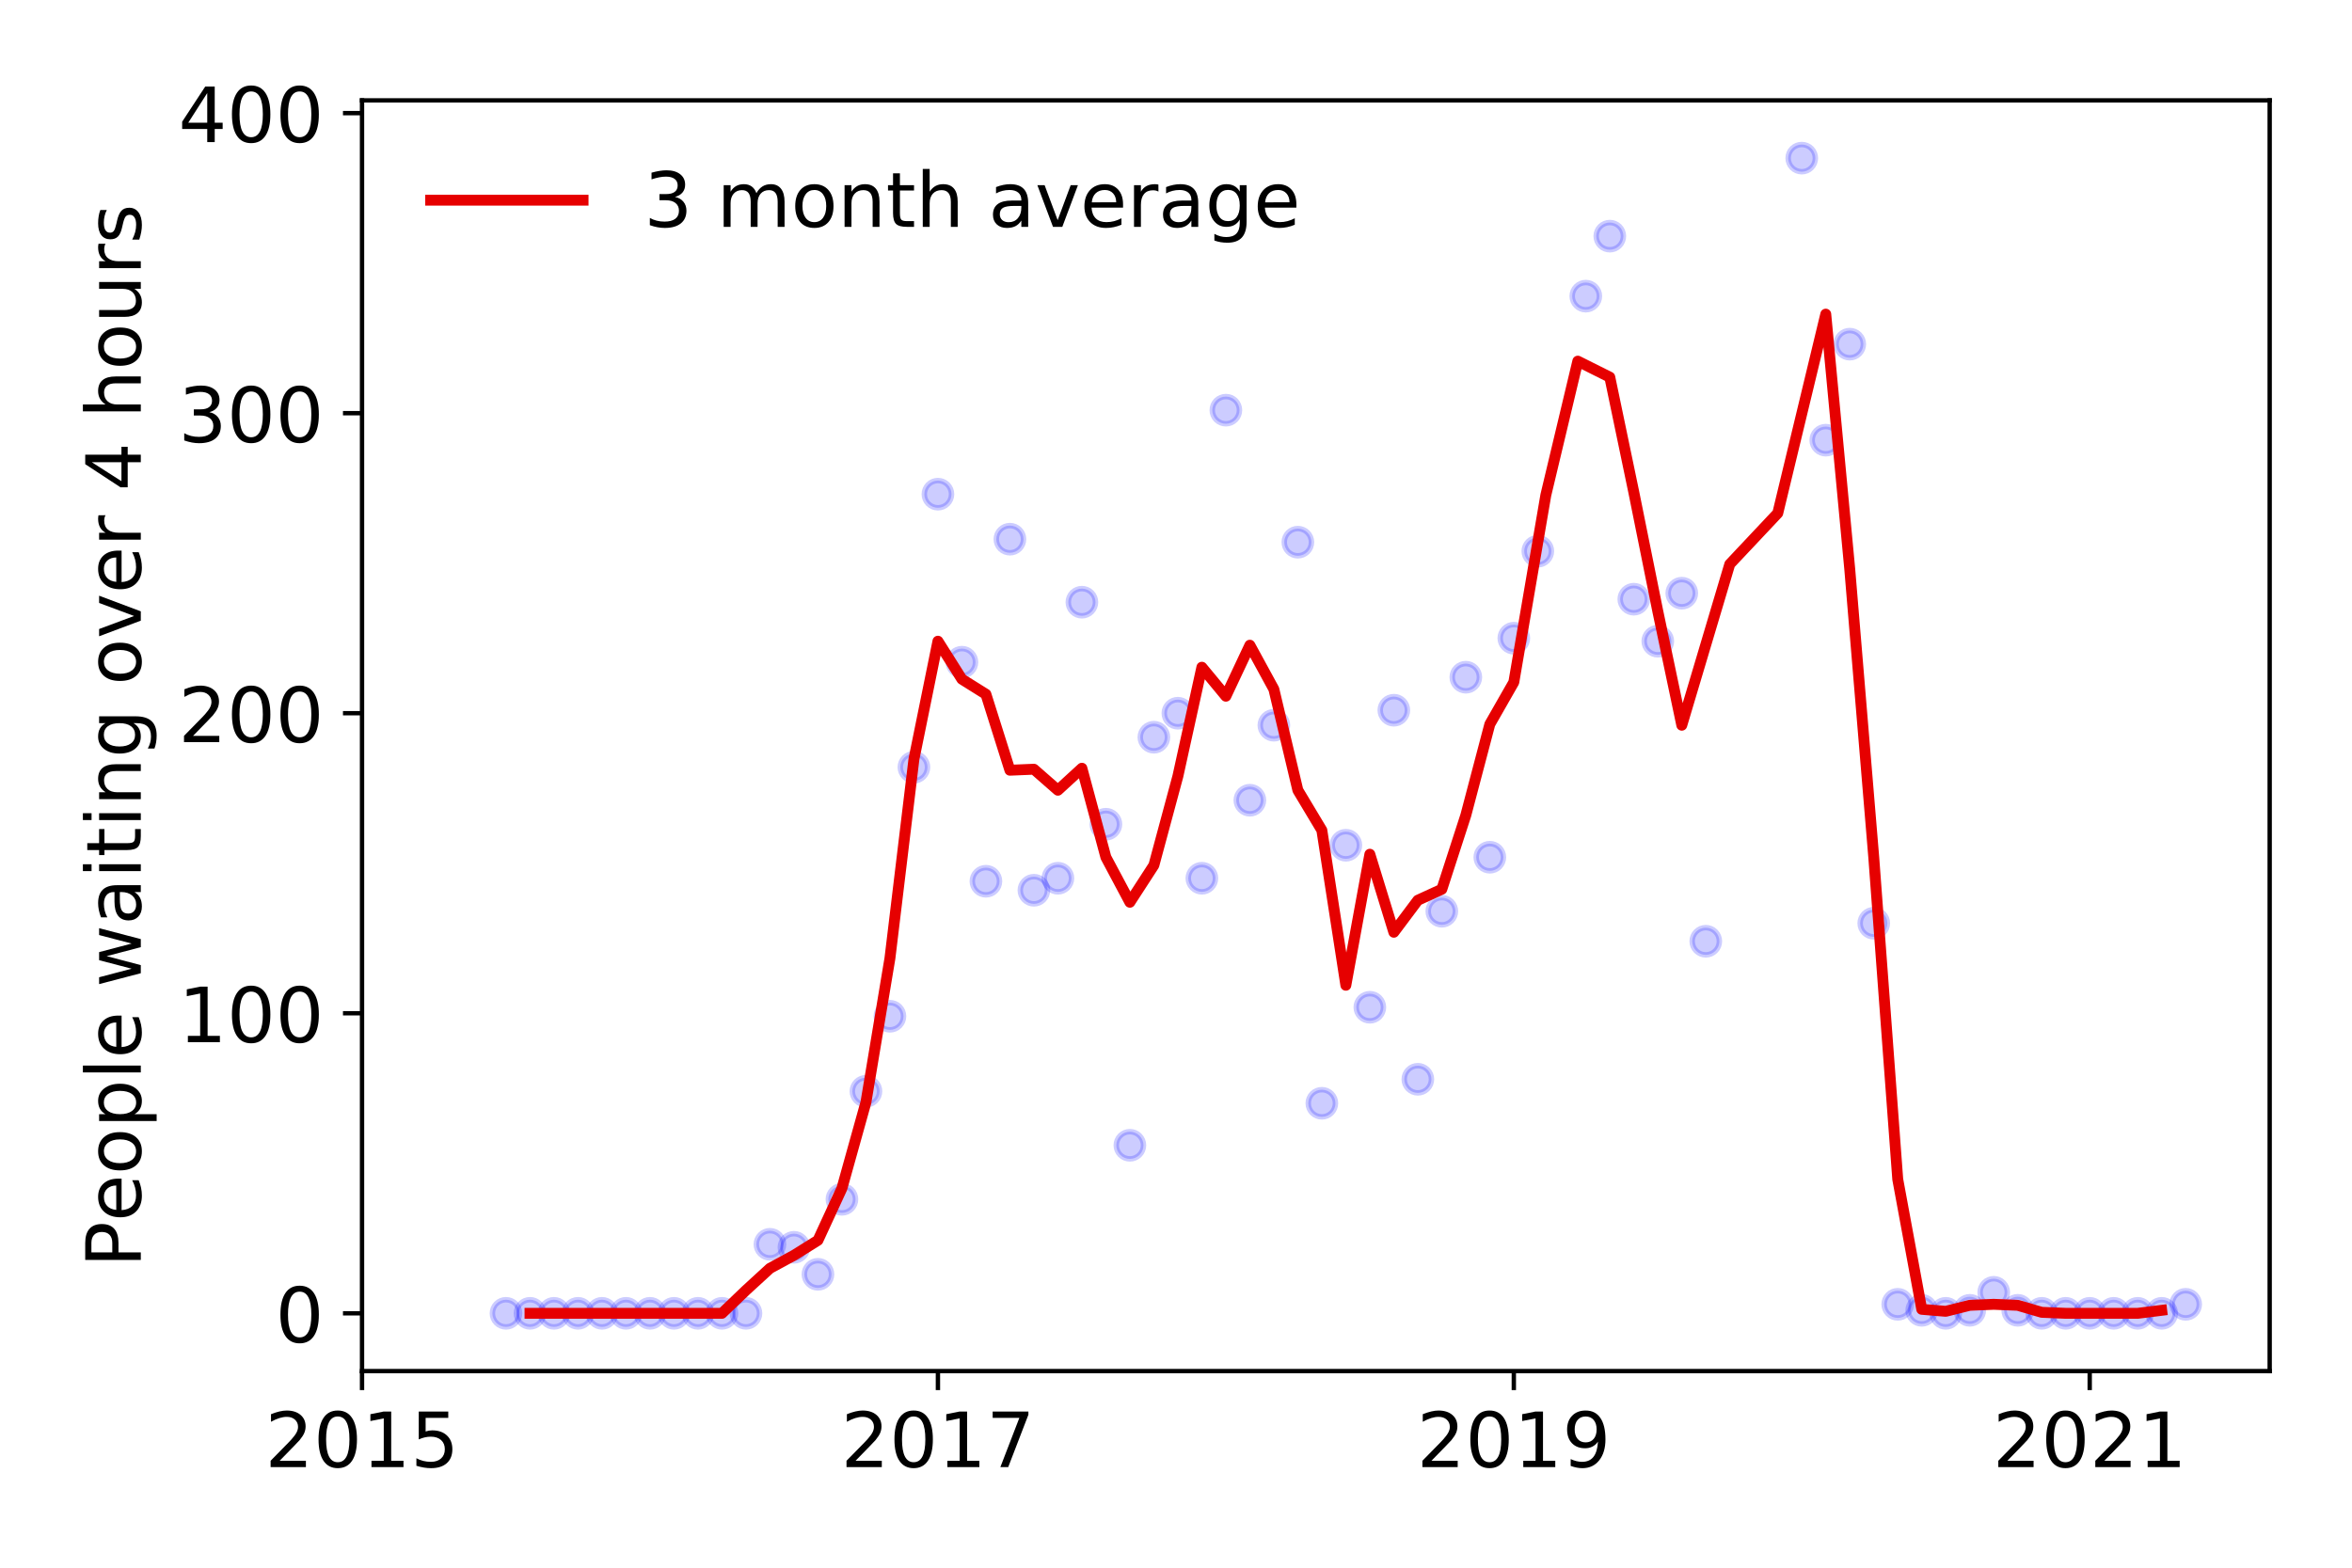 <?xml version="1.0" encoding="utf-8" standalone="no"?>
<!DOCTYPE svg PUBLIC "-//W3C//DTD SVG 1.1//EN"
  "http://www.w3.org/Graphics/SVG/1.1/DTD/svg11.dtd">
<!-- Created with matplotlib (https://matplotlib.org/) -->
<svg height="288pt" version="1.1" viewBox="0 0 432 288" width="432pt" xmlns="http://www.w3.org/2000/svg" xmlns:xlink="http://www.w3.org/1999/xlink">
 <defs>
  <style type="text/css">
*{stroke-linecap:butt;stroke-linejoin:round;}
  </style>
 </defs>
 <g id="figure_1">
  <g id="patch_1">
   <path d="M 0 288 
L 432 288 
L 432 0 
L 0 0 
z
" style="fill:#ffffff;"/>
  </g>
  <g id="axes_1">
   <g id="patch_2">
    <path d="M 66.495 251.88 
L 416.88 251.88 
L 416.88 18.438 
L 66.495 18.438 
z
" style="fill:#ffffff;"/>
   </g>
   <g id="matplotlib.axis_1">
    <g id="xtick_1">
     <g id="line2d_1">
      <defs>
       <path d="M 0 0 
L 0 3.5 
" id="me72b1227c7" style="stroke:#000000;stroke-width:0.8;"/>
      </defs>
      <g>
       <use style="stroke:#000000;stroke-width:0.8;" x="66.495" xlink:href="#me72b1227c7" y="251.88"/>
      </g>
     </g>
     <g id="text_1">
      <!-- 2015 -->
      <defs>
       <path d="M 19.188 8.297 
L 53.609 8.297 
L 53.609 0 
L 7.328 0 
L 7.328 8.297 
Q 12.938 14.109 22.625 23.891 
Q 32.328 33.688 34.812 36.531 
Q 39.547 41.844 41.422 45.531 
Q 43.312 49.219 43.312 52.781 
Q 43.312 58.594 39.234 62.25 
Q 35.156 65.922 28.609 65.922 
Q 23.969 65.922 18.812 64.312 
Q 13.672 62.703 7.812 59.422 
L 7.812 69.391 
Q 13.766 71.781 18.938 73 
Q 24.125 74.219 28.422 74.219 
Q 39.75 74.219 46.484 68.547 
Q 53.219 62.891 53.219 53.422 
Q 53.219 48.922 51.531 44.891 
Q 49.859 40.875 45.406 35.406 
Q 44.188 33.984 37.641 27.219 
Q 31.109 20.453 19.188 8.297 
z
" id="DejaVuSans-50"/>
       <path d="M 31.781 66.406 
Q 24.172 66.406 20.328 58.906 
Q 16.5 51.422 16.5 36.375 
Q 16.5 21.391 20.328 13.891 
Q 24.172 6.391 31.781 6.391 
Q 39.453 6.391 43.281 13.891 
Q 47.125 21.391 47.125 36.375 
Q 47.125 51.422 43.281 58.906 
Q 39.453 66.406 31.781 66.406 
z
M 31.781 74.219 
Q 44.047 74.219 50.516 64.516 
Q 56.984 54.828 56.984 36.375 
Q 56.984 17.969 50.516 8.266 
Q 44.047 -1.422 31.781 -1.422 
Q 19.531 -1.422 13.062 8.266 
Q 6.594 17.969 6.594 36.375 
Q 6.594 54.828 13.062 64.516 
Q 19.531 74.219 31.781 74.219 
z
" id="DejaVuSans-48"/>
       <path d="M 12.406 8.297 
L 28.516 8.297 
L 28.516 63.922 
L 10.984 60.406 
L 10.984 69.391 
L 28.422 72.906 
L 38.281 72.906 
L 38.281 8.297 
L 54.391 8.297 
L 54.391 0 
L 12.406 0 
z
" id="DejaVuSans-49"/>
       <path d="M 10.797 72.906 
L 49.516 72.906 
L 49.516 64.594 
L 19.828 64.594 
L 19.828 46.734 
Q 21.969 47.469 24.109 47.828 
Q 26.266 48.188 28.422 48.188 
Q 40.625 48.188 47.75 41.5 
Q 54.891 34.812 54.891 23.391 
Q 54.891 11.625 47.562 5.094 
Q 40.234 -1.422 26.906 -1.422 
Q 22.312 -1.422 17.547 -0.641 
Q 12.797 0.141 7.719 1.703 
L 7.719 11.625 
Q 12.109 9.234 16.797 8.062 
Q 21.484 6.891 26.703 6.891 
Q 35.156 6.891 40.078 11.328 
Q 45.016 15.766 45.016 23.391 
Q 45.016 31 40.078 35.438 
Q 35.156 39.891 26.703 39.891 
Q 22.75 39.891 18.812 39.016 
Q 14.891 38.141 10.797 36.281 
z
" id="DejaVuSans-53"/>
      </defs>
      <g transform="translate(48.68 269.518)scale(0.14 -0.14)">
       <use xlink:href="#DejaVuSans-50"/>
       <use x="63.623" xlink:href="#DejaVuSans-48"/>
       <use x="127.246" xlink:href="#DejaVuSans-49"/>
       <use x="190.869" xlink:href="#DejaVuSans-53"/>
      </g>
     </g>
    </g>
    <g id="xtick_2">
     <g id="line2d_2">
      <g>
       <use style="stroke:#000000;stroke-width:0.8;" x="172.272" xlink:href="#me72b1227c7" y="251.88"/>
      </g>
     </g>
     <g id="text_2">
      <!-- 2017 -->
      <defs>
       <path d="M 8.203 72.906 
L 55.078 72.906 
L 55.078 68.703 
L 28.609 0 
L 18.312 0 
L 43.219 64.594 
L 8.203 64.594 
z
" id="DejaVuSans-55"/>
      </defs>
      <g transform="translate(154.457 269.518)scale(0.14 -0.14)">
       <use xlink:href="#DejaVuSans-50"/>
       <use x="63.623" xlink:href="#DejaVuSans-48"/>
       <use x="127.246" xlink:href="#DejaVuSans-49"/>
       <use x="190.869" xlink:href="#DejaVuSans-55"/>
      </g>
     </g>
    </g>
    <g id="xtick_3">
     <g id="line2d_3">
      <g>
       <use style="stroke:#000000;stroke-width:0.8;" x="278.048" xlink:href="#me72b1227c7" y="251.88"/>
      </g>
     </g>
     <g id="text_3">
      <!-- 2019 -->
      <defs>
       <path d="M 10.984 1.516 
L 10.984 10.5 
Q 14.703 8.734 18.5 7.812 
Q 22.312 6.891 25.984 6.891 
Q 35.75 6.891 40.891 13.453 
Q 46.047 20.016 46.781 33.406 
Q 43.953 29.203 39.594 26.953 
Q 35.25 24.703 29.984 24.703 
Q 19.047 24.703 12.672 31.312 
Q 6.297 37.938 6.297 49.422 
Q 6.297 60.641 12.938 67.422 
Q 19.578 74.219 30.609 74.219 
Q 43.266 74.219 49.922 64.516 
Q 56.594 54.828 56.594 36.375 
Q 56.594 19.141 48.406 8.859 
Q 40.234 -1.422 26.422 -1.422 
Q 22.703 -1.422 18.891 -0.688 
Q 15.094 0.047 10.984 1.516 
z
M 30.609 32.422 
Q 37.25 32.422 41.125 36.953 
Q 45.016 41.5 45.016 49.422 
Q 45.016 57.281 41.125 61.844 
Q 37.25 66.406 30.609 66.406 
Q 23.969 66.406 20.094 61.844 
Q 16.219 57.281 16.219 49.422 
Q 16.219 41.5 20.094 36.953 
Q 23.969 32.422 30.609 32.422 
z
" id="DejaVuSans-57"/>
      </defs>
      <g transform="translate(260.233 269.518)scale(0.14 -0.14)">
       <use xlink:href="#DejaVuSans-50"/>
       <use x="63.623" xlink:href="#DejaVuSans-48"/>
       <use x="127.246" xlink:href="#DejaVuSans-49"/>
       <use x="190.869" xlink:href="#DejaVuSans-57"/>
      </g>
     </g>
    </g>
    <g id="xtick_4">
     <g id="line2d_4">
      <g>
       <use style="stroke:#000000;stroke-width:0.8;" x="383.825" xlink:href="#me72b1227c7" y="251.88"/>
      </g>
     </g>
     <g id="text_4">
      <!-- 2021 -->
      <g transform="translate(366.01 269.518)scale(0.14 -0.14)">
       <use xlink:href="#DejaVuSans-50"/>
       <use x="63.623" xlink:href="#DejaVuSans-48"/>
       <use x="127.246" xlink:href="#DejaVuSans-50"/>
       <use x="190.869" xlink:href="#DejaVuSans-49"/>
      </g>
     </g>
    </g>
   </g>
   <g id="matplotlib.axis_2">
    <g id="ytick_1">
     <g id="line2d_5">
      <defs>
       <path d="M 0 0 
L -3.5 0 
" id="m90bdbacbe5" style="stroke:#000000;stroke-width:0.8;"/>
      </defs>
      <g>
       <use style="stroke:#000000;stroke-width:0.8;" x="66.495" xlink:href="#m90bdbacbe5" y="241.269"/>
      </g>
     </g>
     <g id="text_5">
      <!-- 0 -->
      <g transform="translate(50.587 246.588)scale(0.14 -0.14)">
       <use xlink:href="#DejaVuSans-48"/>
      </g>
     </g>
    </g>
    <g id="ytick_2">
     <g id="line2d_6">
      <g>
       <use style="stroke:#000000;stroke-width:0.8;" x="66.495" xlink:href="#m90bdbacbe5" y="186.147"/>
      </g>
     </g>
     <g id="text_6">
      <!-- 100 -->
      <g transform="translate(32.773 191.466)scale(0.14 -0.14)">
       <use xlink:href="#DejaVuSans-49"/>
       <use x="63.623" xlink:href="#DejaVuSans-48"/>
       <use x="127.246" xlink:href="#DejaVuSans-48"/>
      </g>
     </g>
    </g>
    <g id="ytick_3">
     <g id="line2d_7">
      <g>
       <use style="stroke:#000000;stroke-width:0.8;" x="66.495" xlink:href="#m90bdbacbe5" y="131.025"/>
      </g>
     </g>
     <g id="text_7">
      <!-- 200 -->
      <g transform="translate(32.773 136.344)scale(0.14 -0.14)">
       <use xlink:href="#DejaVuSans-50"/>
       <use x="63.623" xlink:href="#DejaVuSans-48"/>
       <use x="127.246" xlink:href="#DejaVuSans-48"/>
      </g>
     </g>
    </g>
    <g id="ytick_4">
     <g id="line2d_8">
      <g>
       <use style="stroke:#000000;stroke-width:0.8;" x="66.495" xlink:href="#m90bdbacbe5" y="75.903"/>
      </g>
     </g>
     <g id="text_8">
      <!-- 300 -->
      <defs>
       <path d="M 40.578 39.312 
Q 47.656 37.797 51.625 33 
Q 55.609 28.219 55.609 21.188 
Q 55.609 10.406 48.188 4.484 
Q 40.766 -1.422 27.094 -1.422 
Q 22.516 -1.422 17.656 -0.516 
Q 12.797 0.391 7.625 2.203 
L 7.625 11.719 
Q 11.719 9.328 16.594 8.109 
Q 21.484 6.891 26.812 6.891 
Q 36.078 6.891 40.938 10.547 
Q 45.797 14.203 45.797 21.188 
Q 45.797 27.641 41.281 31.266 
Q 36.766 34.906 28.719 34.906 
L 20.219 34.906 
L 20.219 43.016 
L 29.109 43.016 
Q 36.375 43.016 40.234 45.922 
Q 44.094 48.828 44.094 54.297 
Q 44.094 59.906 40.109 62.906 
Q 36.141 65.922 28.719 65.922 
Q 24.656 65.922 20.016 65.031 
Q 15.375 64.156 9.812 62.312 
L 9.812 71.094 
Q 15.438 72.656 20.344 73.438 
Q 25.25 74.219 29.594 74.219 
Q 40.828 74.219 47.359 69.109 
Q 53.906 64.016 53.906 55.328 
Q 53.906 49.266 50.438 45.094 
Q 46.969 40.922 40.578 39.312 
z
" id="DejaVuSans-51"/>
      </defs>
      <g transform="translate(32.773 81.222)scale(0.14 -0.14)">
       <use xlink:href="#DejaVuSans-51"/>
       <use x="63.623" xlink:href="#DejaVuSans-48"/>
       <use x="127.246" xlink:href="#DejaVuSans-48"/>
      </g>
     </g>
    </g>
    <g id="ytick_5">
     <g id="line2d_9">
      <g>
       <use style="stroke:#000000;stroke-width:0.8;" x="66.495" xlink:href="#m90bdbacbe5" y="20.781"/>
      </g>
     </g>
     <g id="text_9">
      <!-- 400 -->
      <defs>
       <path d="M 37.797 64.312 
L 12.891 25.391 
L 37.797 25.391 
z
M 35.203 72.906 
L 47.609 72.906 
L 47.609 25.391 
L 58.016 25.391 
L 58.016 17.188 
L 47.609 17.188 
L 47.609 0 
L 37.797 0 
L 37.797 17.188 
L 4.891 17.188 
L 4.891 26.703 
z
" id="DejaVuSans-52"/>
      </defs>
      <g transform="translate(32.773 26.099)scale(0.14 -0.14)">
       <use xlink:href="#DejaVuSans-52"/>
       <use x="63.623" xlink:href="#DejaVuSans-48"/>
       <use x="127.246" xlink:href="#DejaVuSans-48"/>
      </g>
     </g>
    </g>
    <g id="text_10">
     <!-- People waiting over 4 hours -->
     <defs>
      <path d="M 19.672 64.797 
L 19.672 37.406 
L 32.078 37.406 
Q 38.969 37.406 42.719 40.969 
Q 46.484 44.531 46.484 51.125 
Q 46.484 57.672 42.719 61.234 
Q 38.969 64.797 32.078 64.797 
z
M 9.812 72.906 
L 32.078 72.906 
Q 44.344 72.906 50.609 67.359 
Q 56.891 61.812 56.891 51.125 
Q 56.891 40.328 50.609 34.812 
Q 44.344 29.297 32.078 29.297 
L 19.672 29.297 
L 19.672 0 
L 9.812 0 
z
" id="DejaVuSans-80"/>
      <path d="M 56.203 29.594 
L 56.203 25.203 
L 14.891 25.203 
Q 15.484 15.922 20.484 11.062 
Q 25.484 6.203 34.422 6.203 
Q 39.594 6.203 44.453 7.469 
Q 49.312 8.734 54.109 11.281 
L 54.109 2.781 
Q 49.266 0.734 44.188 -0.344 
Q 39.109 -1.422 33.891 -1.422 
Q 20.797 -1.422 13.156 6.188 
Q 5.516 13.812 5.516 26.812 
Q 5.516 40.234 12.766 48.109 
Q 20.016 56 32.328 56 
Q 43.359 56 49.781 48.891 
Q 56.203 41.797 56.203 29.594 
z
M 47.219 32.234 
Q 47.125 39.594 43.094 43.984 
Q 39.062 48.391 32.422 48.391 
Q 24.906 48.391 20.391 44.141 
Q 15.875 39.891 15.188 32.172 
z
" id="DejaVuSans-101"/>
      <path d="M 30.609 48.391 
Q 23.391 48.391 19.188 42.75 
Q 14.984 37.109 14.984 27.297 
Q 14.984 17.484 19.156 11.844 
Q 23.344 6.203 30.609 6.203 
Q 37.797 6.203 41.984 11.859 
Q 46.188 17.531 46.188 27.297 
Q 46.188 37.016 41.984 42.703 
Q 37.797 48.391 30.609 48.391 
z
M 30.609 56 
Q 42.328 56 49.016 48.375 
Q 55.719 40.766 55.719 27.297 
Q 55.719 13.875 49.016 6.219 
Q 42.328 -1.422 30.609 -1.422 
Q 18.844 -1.422 12.172 6.219 
Q 5.516 13.875 5.516 27.297 
Q 5.516 40.766 12.172 48.375 
Q 18.844 56 30.609 56 
z
" id="DejaVuSans-111"/>
      <path d="M 18.109 8.203 
L 18.109 -20.797 
L 9.078 -20.797 
L 9.078 54.688 
L 18.109 54.688 
L 18.109 46.391 
Q 20.953 51.266 25.266 53.625 
Q 29.594 56 35.594 56 
Q 45.562 56 51.781 48.094 
Q 58.016 40.188 58.016 27.297 
Q 58.016 14.406 51.781 6.484 
Q 45.562 -1.422 35.594 -1.422 
Q 29.594 -1.422 25.266 0.953 
Q 20.953 3.328 18.109 8.203 
z
M 48.688 27.297 
Q 48.688 37.203 44.609 42.844 
Q 40.531 48.484 33.406 48.484 
Q 26.266 48.484 22.188 42.844 
Q 18.109 37.203 18.109 27.297 
Q 18.109 17.391 22.188 11.75 
Q 26.266 6.109 33.406 6.109 
Q 40.531 6.109 44.609 11.75 
Q 48.688 17.391 48.688 27.297 
z
" id="DejaVuSans-112"/>
      <path d="M 9.422 75.984 
L 18.406 75.984 
L 18.406 0 
L 9.422 0 
z
" id="DejaVuSans-108"/>
      <path id="DejaVuSans-32"/>
      <path d="M 4.203 54.688 
L 13.188 54.688 
L 24.422 12.016 
L 35.594 54.688 
L 46.188 54.688 
L 57.422 12.016 
L 68.609 54.688 
L 77.594 54.688 
L 63.281 0 
L 52.688 0 
L 40.922 44.828 
L 29.109 0 
L 18.5 0 
z
" id="DejaVuSans-119"/>
      <path d="M 34.281 27.484 
Q 23.391 27.484 19.188 25 
Q 14.984 22.516 14.984 16.5 
Q 14.984 11.719 18.141 8.906 
Q 21.297 6.109 26.703 6.109 
Q 34.188 6.109 38.703 11.406 
Q 43.219 16.703 43.219 25.484 
L 43.219 27.484 
z
M 52.203 31.203 
L 52.203 0 
L 43.219 0 
L 43.219 8.297 
Q 40.141 3.328 35.547 0.953 
Q 30.953 -1.422 24.312 -1.422 
Q 15.922 -1.422 10.953 3.297 
Q 6 8.016 6 15.922 
Q 6 25.141 12.172 29.828 
Q 18.359 34.516 30.609 34.516 
L 43.219 34.516 
L 43.219 35.406 
Q 43.219 41.609 39.141 45 
Q 35.062 48.391 27.688 48.391 
Q 23 48.391 18.547 47.266 
Q 14.109 46.141 10.016 43.891 
L 10.016 52.203 
Q 14.938 54.109 19.578 55.047 
Q 24.219 56 28.609 56 
Q 40.484 56 46.344 49.844 
Q 52.203 43.703 52.203 31.203 
z
" id="DejaVuSans-97"/>
      <path d="M 9.422 54.688 
L 18.406 54.688 
L 18.406 0 
L 9.422 0 
z
M 9.422 75.984 
L 18.406 75.984 
L 18.406 64.594 
L 9.422 64.594 
z
" id="DejaVuSans-105"/>
      <path d="M 18.312 70.219 
L 18.312 54.688 
L 36.812 54.688 
L 36.812 47.703 
L 18.312 47.703 
L 18.312 18.016 
Q 18.312 11.328 20.141 9.422 
Q 21.969 7.516 27.594 7.516 
L 36.812 7.516 
L 36.812 0 
L 27.594 0 
Q 17.188 0 13.234 3.875 
Q 9.281 7.766 9.281 18.016 
L 9.281 47.703 
L 2.688 47.703 
L 2.688 54.688 
L 9.281 54.688 
L 9.281 70.219 
z
" id="DejaVuSans-116"/>
      <path d="M 54.891 33.016 
L 54.891 0 
L 45.906 0 
L 45.906 32.719 
Q 45.906 40.484 42.875 44.328 
Q 39.844 48.188 33.797 48.188 
Q 26.516 48.188 22.312 43.547 
Q 18.109 38.922 18.109 30.906 
L 18.109 0 
L 9.078 0 
L 9.078 54.688 
L 18.109 54.688 
L 18.109 46.188 
Q 21.344 51.125 25.703 53.562 
Q 30.078 56 35.797 56 
Q 45.219 56 50.047 50.172 
Q 54.891 44.344 54.891 33.016 
z
" id="DejaVuSans-110"/>
      <path d="M 45.406 27.984 
Q 45.406 37.75 41.375 43.109 
Q 37.359 48.484 30.078 48.484 
Q 22.859 48.484 18.828 43.109 
Q 14.797 37.75 14.797 27.984 
Q 14.797 18.266 18.828 12.891 
Q 22.859 7.516 30.078 7.516 
Q 37.359 7.516 41.375 12.891 
Q 45.406 18.266 45.406 27.984 
z
M 54.391 6.781 
Q 54.391 -7.172 48.188 -13.984 
Q 42 -20.797 29.203 -20.797 
Q 24.469 -20.797 20.266 -20.094 
Q 16.062 -19.391 12.109 -17.922 
L 12.109 -9.188 
Q 16.062 -11.328 19.922 -12.344 
Q 23.781 -13.375 27.781 -13.375 
Q 36.625 -13.375 41.016 -8.766 
Q 45.406 -4.156 45.406 5.172 
L 45.406 9.625 
Q 42.625 4.781 38.281 2.391 
Q 33.938 0 27.875 0 
Q 17.828 0 11.672 7.656 
Q 5.516 15.328 5.516 27.984 
Q 5.516 40.672 11.672 48.328 
Q 17.828 56 27.875 56 
Q 33.938 56 38.281 53.609 
Q 42.625 51.219 45.406 46.391 
L 45.406 54.688 
L 54.391 54.688 
z
" id="DejaVuSans-103"/>
      <path d="M 2.984 54.688 
L 12.5 54.688 
L 29.594 8.797 
L 46.688 54.688 
L 56.203 54.688 
L 35.688 0 
L 23.484 0 
z
" id="DejaVuSans-118"/>
      <path d="M 41.109 46.297 
Q 39.594 47.172 37.812 47.578 
Q 36.031 48 33.891 48 
Q 26.266 48 22.188 43.047 
Q 18.109 38.094 18.109 28.812 
L 18.109 0 
L 9.078 0 
L 9.078 54.688 
L 18.109 54.688 
L 18.109 46.188 
Q 20.953 51.172 25.484 53.578 
Q 30.031 56 36.531 56 
Q 37.453 56 38.578 55.875 
Q 39.703 55.766 41.062 55.516 
z
" id="DejaVuSans-114"/>
      <path d="M 54.891 33.016 
L 54.891 0 
L 45.906 0 
L 45.906 32.719 
Q 45.906 40.484 42.875 44.328 
Q 39.844 48.188 33.797 48.188 
Q 26.516 48.188 22.312 43.547 
Q 18.109 38.922 18.109 30.906 
L 18.109 0 
L 9.078 0 
L 9.078 75.984 
L 18.109 75.984 
L 18.109 46.188 
Q 21.344 51.125 25.703 53.562 
Q 30.078 56 35.797 56 
Q 45.219 56 50.047 50.172 
Q 54.891 44.344 54.891 33.016 
z
" id="DejaVuSans-104"/>
      <path d="M 8.5 21.578 
L 8.5 54.688 
L 17.484 54.688 
L 17.484 21.922 
Q 17.484 14.156 20.5 10.266 
Q 23.531 6.391 29.594 6.391 
Q 36.859 6.391 41.078 11.031 
Q 45.312 15.672 45.312 23.688 
L 45.312 54.688 
L 54.297 54.688 
L 54.297 0 
L 45.312 0 
L 45.312 8.406 
Q 42.047 3.422 37.719 1 
Q 33.406 -1.422 27.688 -1.422 
Q 18.266 -1.422 13.375 4.438 
Q 8.5 10.297 8.5 21.578 
z
M 31.109 56 
z
" id="DejaVuSans-117"/>
      <path d="M 44.281 53.078 
L 44.281 44.578 
Q 40.484 46.531 36.375 47.5 
Q 32.281 48.484 27.875 48.484 
Q 21.188 48.484 17.844 46.438 
Q 14.5 44.391 14.5 40.281 
Q 14.5 37.156 16.891 35.375 
Q 19.281 33.594 26.516 31.984 
L 29.594 31.297 
Q 39.156 29.25 43.188 25.516 
Q 47.219 21.781 47.219 15.094 
Q 47.219 7.469 41.188 3.016 
Q 35.156 -1.422 24.609 -1.422 
Q 20.219 -1.422 15.453 -0.562 
Q 10.688 0.297 5.422 2 
L 5.422 11.281 
Q 10.406 8.688 15.234 7.391 
Q 20.062 6.109 24.812 6.109 
Q 31.156 6.109 34.562 8.281 
Q 37.984 10.453 37.984 14.406 
Q 37.984 18.062 35.516 20.016 
Q 33.062 21.969 24.703 23.781 
L 21.578 24.516 
Q 13.234 26.266 9.516 29.906 
Q 5.812 33.547 5.812 39.891 
Q 5.812 47.609 11.281 51.797 
Q 16.75 56 26.812 56 
Q 31.781 56 36.172 55.266 
Q 40.578 54.547 44.281 53.078 
z
" id="DejaVuSans-115"/>
     </defs>
     <g transform="translate(25.861 232.834)rotate(-90)scale(0.14 -0.14)">
      <use xlink:href="#DejaVuSans-80"/>
      <use x="60.256" xlink:href="#DejaVuSans-101"/>
      <use x="121.779" xlink:href="#DejaVuSans-111"/>
      <use x="182.961" xlink:href="#DejaVuSans-112"/>
      <use x="246.438" xlink:href="#DejaVuSans-108"/>
      <use x="274.221" xlink:href="#DejaVuSans-101"/>
      <use x="335.744" xlink:href="#DejaVuSans-32"/>
      <use x="367.531" xlink:href="#DejaVuSans-119"/>
      <use x="449.318" xlink:href="#DejaVuSans-97"/>
      <use x="510.598" xlink:href="#DejaVuSans-105"/>
      <use x="538.381" xlink:href="#DejaVuSans-116"/>
      <use x="577.59" xlink:href="#DejaVuSans-105"/>
      <use x="605.373" xlink:href="#DejaVuSans-110"/>
      <use x="668.752" xlink:href="#DejaVuSans-103"/>
      <use x="732.229" xlink:href="#DejaVuSans-32"/>
      <use x="764.016" xlink:href="#DejaVuSans-111"/>
      <use x="825.197" xlink:href="#DejaVuSans-118"/>
      <use x="884.377" xlink:href="#DejaVuSans-101"/>
      <use x="945.9" xlink:href="#DejaVuSans-114"/>
      <use x="987.014" xlink:href="#DejaVuSans-32"/>
      <use x="1018.801" xlink:href="#DejaVuSans-52"/>
      <use x="1082.424" xlink:href="#DejaVuSans-32"/>
      <use x="1114.211" xlink:href="#DejaVuSans-104"/>
      <use x="1177.59" xlink:href="#DejaVuSans-111"/>
      <use x="1238.771" xlink:href="#DejaVuSans-117"/>
      <use x="1302.15" xlink:href="#DejaVuSans-114"/>
      <use x="1343.264" xlink:href="#DejaVuSans-115"/>
     </g>
    </g>
   </g>
   <g id="line2d_10">
    <defs>
     <path d="M 0 2.5 
C 0.663 2.5 1.299 2.237 1.768 1.768 
C 2.237 1.299 2.5 0.663 2.5 0 
C 2.5 -0.663 2.237 -1.299 1.768 -1.768 
C 1.299 -2.237 0.663 -2.5 0 -2.5 
C -0.663 -2.5 -1.299 -2.237 -1.768 -1.768 
C -2.237 -1.299 -2.5 -0.663 -2.5 0 
C -2.5 0.663 -2.237 1.299 -1.768 1.768 
C -1.299 2.237 -0.663 2.5 0 2.5 
z
" id="mfd7ec21f04" style="stroke:#0000ff;stroke-opacity:0.2;"/>
    </defs>
    <g clip-path="url(#pba5514becf)">
     <use style="fill:#0000ff;fill-opacity:0.2;stroke:#0000ff;stroke-opacity:0.2;" x="401.454" xlink:href="#mfd7ec21f04" y="239.615"/>
     <use style="fill:#0000ff;fill-opacity:0.2;stroke:#0000ff;stroke-opacity:0.2;" x="397.047" xlink:href="#mfd7ec21f04" y="241.269"/>
     <use style="fill:#0000ff;fill-opacity:0.2;stroke:#0000ff;stroke-opacity:0.2;" x="392.64" xlink:href="#mfd7ec21f04" y="241.269"/>
     <use style="fill:#0000ff;fill-opacity:0.2;stroke:#0000ff;stroke-opacity:0.2;" x="388.232" xlink:href="#mfd7ec21f04" y="241.269"/>
     <use style="fill:#0000ff;fill-opacity:0.2;stroke:#0000ff;stroke-opacity:0.2;" x="383.825" xlink:href="#mfd7ec21f04" y="241.269"/>
     <use style="fill:#0000ff;fill-opacity:0.2;stroke:#0000ff;stroke-opacity:0.2;" x="379.417" xlink:href="#mfd7ec21f04" y="241.269"/>
     <use style="fill:#0000ff;fill-opacity:0.2;stroke:#0000ff;stroke-opacity:0.2;" x="375.01" xlink:href="#mfd7ec21f04" y="241.269"/>
     <use style="fill:#0000ff;fill-opacity:0.2;stroke:#0000ff;stroke-opacity:0.2;" x="370.603" xlink:href="#mfd7ec21f04" y="240.718"/>
     <use style="fill:#0000ff;fill-opacity:0.2;stroke:#0000ff;stroke-opacity:0.2;" x="366.195" xlink:href="#mfd7ec21f04" y="237.41"/>
     <use style="fill:#0000ff;fill-opacity:0.2;stroke:#0000ff;stroke-opacity:0.2;" x="361.788" xlink:href="#mfd7ec21f04" y="240.718"/>
     <use style="fill:#0000ff;fill-opacity:0.2;stroke:#0000ff;stroke-opacity:0.2;" x="357.381" xlink:href="#mfd7ec21f04" y="241.269"/>
     <use style="fill:#0000ff;fill-opacity:0.2;stroke:#0000ff;stroke-opacity:0.2;" x="352.973" xlink:href="#mfd7ec21f04" y="240.718"/>
     <use style="fill:#0000ff;fill-opacity:0.2;stroke:#0000ff;stroke-opacity:0.2;" x="348.566" xlink:href="#mfd7ec21f04" y="239.615"/>
     <use style="fill:#0000ff;fill-opacity:0.2;stroke:#0000ff;stroke-opacity:0.2;" x="344.159" xlink:href="#mfd7ec21f04" y="169.61"/>
     <use style="fill:#0000ff;fill-opacity:0.2;stroke:#0000ff;stroke-opacity:0.2;" x="339.751" xlink:href="#mfd7ec21f04" y="63.225"/>
     <use style="fill:#0000ff;fill-opacity:0.2;stroke:#0000ff;stroke-opacity:0.2;" x="335.344" xlink:href="#mfd7ec21f04" y="80.864"/>
     <use style="fill:#0000ff;fill-opacity:0.2;stroke:#0000ff;stroke-opacity:0.2;" x="330.937" xlink:href="#mfd7ec21f04" y="29.049"/>
     <use style="fill:#0000ff;fill-opacity:0.2;stroke:#0000ff;stroke-opacity:0.2;" x="313.307" xlink:href="#mfd7ec21f04" y="172.918"/>
     <use style="fill:#0000ff;fill-opacity:0.2;stroke:#0000ff;stroke-opacity:0.2;" x="308.9" xlink:href="#mfd7ec21f04" y="108.976"/>
     <use style="fill:#0000ff;fill-opacity:0.2;stroke:#0000ff;stroke-opacity:0.2;" x="304.492" xlink:href="#mfd7ec21f04" y="117.795"/>
     <use style="fill:#0000ff;fill-opacity:0.2;stroke:#0000ff;stroke-opacity:0.2;" x="300.085" xlink:href="#mfd7ec21f04" y="110.078"/>
     <use style="fill:#0000ff;fill-opacity:0.2;stroke:#0000ff;stroke-opacity:0.2;" x="295.678" xlink:href="#mfd7ec21f04" y="43.381"/>
     <use style="fill:#0000ff;fill-opacity:0.2;stroke:#0000ff;stroke-opacity:0.2;" x="291.27" xlink:href="#mfd7ec21f04" y="54.405"/>
     <use style="fill:#0000ff;fill-opacity:0.2;stroke:#0000ff;stroke-opacity:0.2;" x="282.456" xlink:href="#mfd7ec21f04" y="101.259"/>
     <use style="fill:#0000ff;fill-opacity:0.2;stroke:#0000ff;stroke-opacity:0.2;" x="278.048" xlink:href="#mfd7ec21f04" y="117.244"/>
     <use style="fill:#0000ff;fill-opacity:0.2;stroke:#0000ff;stroke-opacity:0.2;" x="273.641" xlink:href="#mfd7ec21f04" y="157.483"/>
     <use style="fill:#0000ff;fill-opacity:0.2;stroke:#0000ff;stroke-opacity:0.2;" x="269.233" xlink:href="#mfd7ec21f04" y="124.41"/>
     <use style="fill:#0000ff;fill-opacity:0.2;stroke:#0000ff;stroke-opacity:0.2;" x="264.826" xlink:href="#mfd7ec21f04" y="167.405"/>
     <use style="fill:#0000ff;fill-opacity:0.2;stroke:#0000ff;stroke-opacity:0.2;" x="260.419" xlink:href="#mfd7ec21f04" y="198.274"/>
     <use style="fill:#0000ff;fill-opacity:0.2;stroke:#0000ff;stroke-opacity:0.2;" x="256.011" xlink:href="#mfd7ec21f04" y="130.474"/>
     <use style="fill:#0000ff;fill-opacity:0.2;stroke:#0000ff;stroke-opacity:0.2;" x="251.604" xlink:href="#mfd7ec21f04" y="185.044"/>
     <use style="fill:#0000ff;fill-opacity:0.2;stroke:#0000ff;stroke-opacity:0.2;" x="247.197" xlink:href="#mfd7ec21f04" y="155.279"/>
     <use style="fill:#0000ff;fill-opacity:0.2;stroke:#0000ff;stroke-opacity:0.2;" x="242.789" xlink:href="#mfd7ec21f04" y="202.684"/>
     <use style="fill:#0000ff;fill-opacity:0.2;stroke:#0000ff;stroke-opacity:0.2;" x="238.382" xlink:href="#mfd7ec21f04" y="99.605"/>
     <use style="fill:#0000ff;fill-opacity:0.2;stroke:#0000ff;stroke-opacity:0.2;" x="233.975" xlink:href="#mfd7ec21f04" y="133.23"/>
     <use style="fill:#0000ff;fill-opacity:0.2;stroke:#0000ff;stroke-opacity:0.2;" x="229.567" xlink:href="#mfd7ec21f04" y="147.01"/>
     <use style="fill:#0000ff;fill-opacity:0.2;stroke:#0000ff;stroke-opacity:0.2;" x="225.16" xlink:href="#mfd7ec21f04" y="75.351"/>
     <use style="fill:#0000ff;fill-opacity:0.2;stroke:#0000ff;stroke-opacity:0.2;" x="220.753" xlink:href="#mfd7ec21f04" y="161.342"/>
     <use style="fill:#0000ff;fill-opacity:0.2;stroke:#0000ff;stroke-opacity:0.2;" x="216.345" xlink:href="#mfd7ec21f04" y="131.025"/>
     <use style="fill:#0000ff;fill-opacity:0.2;stroke:#0000ff;stroke-opacity:0.2;" x="211.938" xlink:href="#mfd7ec21f04" y="135.435"/>
     <use style="fill:#0000ff;fill-opacity:0.2;stroke:#0000ff;stroke-opacity:0.2;" x="207.53" xlink:href="#mfd7ec21f04" y="210.401"/>
     <use style="fill:#0000ff;fill-opacity:0.2;stroke:#0000ff;stroke-opacity:0.2;" x="203.123" xlink:href="#mfd7ec21f04" y="151.42"/>
     <use style="fill:#0000ff;fill-opacity:0.2;stroke:#0000ff;stroke-opacity:0.2;" x="198.716" xlink:href="#mfd7ec21f04" y="110.63"/>
     <use style="fill:#0000ff;fill-opacity:0.2;stroke:#0000ff;stroke-opacity:0.2;" x="194.308" xlink:href="#mfd7ec21f04" y="161.342"/>
     <use style="fill:#0000ff;fill-opacity:0.2;stroke:#0000ff;stroke-opacity:0.2;" x="189.901" xlink:href="#mfd7ec21f04" y="163.547"/>
     <use style="fill:#0000ff;fill-opacity:0.2;stroke:#0000ff;stroke-opacity:0.2;" x="185.494" xlink:href="#mfd7ec21f04" y="99.054"/>
     <use style="fill:#0000ff;fill-opacity:0.2;stroke:#0000ff;stroke-opacity:0.2;" x="181.086" xlink:href="#mfd7ec21f04" y="161.893"/>
     <use style="fill:#0000ff;fill-opacity:0.2;stroke:#0000ff;stroke-opacity:0.2;" x="176.679" xlink:href="#mfd7ec21f04" y="121.654"/>
     <use style="fill:#0000ff;fill-opacity:0.2;stroke:#0000ff;stroke-opacity:0.2;" x="172.272" xlink:href="#mfd7ec21f04" y="90.786"/>
     <use style="fill:#0000ff;fill-opacity:0.2;stroke:#0000ff;stroke-opacity:0.2;" x="167.864" xlink:href="#mfd7ec21f04" y="140.947"/>
     <use style="fill:#0000ff;fill-opacity:0.2;stroke:#0000ff;stroke-opacity:0.2;" x="163.457" xlink:href="#mfd7ec21f04" y="186.698"/>
     <use style="fill:#0000ff;fill-opacity:0.2;stroke:#0000ff;stroke-opacity:0.2;" x="159.05" xlink:href="#mfd7ec21f04" y="200.479"/>
     <use style="fill:#0000ff;fill-opacity:0.2;stroke:#0000ff;stroke-opacity:0.2;" x="154.642" xlink:href="#mfd7ec21f04" y="220.323"/>
     <use style="fill:#0000ff;fill-opacity:0.2;stroke:#0000ff;stroke-opacity:0.2;" x="150.235" xlink:href="#mfd7ec21f04" y="234.103"/>
     <use style="fill:#0000ff;fill-opacity:0.2;stroke:#0000ff;stroke-opacity:0.2;" x="145.827" xlink:href="#mfd7ec21f04" y="229.142"/>
     <use style="fill:#0000ff;fill-opacity:0.2;stroke:#0000ff;stroke-opacity:0.2;" x="141.42" xlink:href="#mfd7ec21f04" y="228.591"/>
     <use style="fill:#0000ff;fill-opacity:0.2;stroke:#0000ff;stroke-opacity:0.2;" x="137.013" xlink:href="#mfd7ec21f04" y="241.269"/>
     <use style="fill:#0000ff;fill-opacity:0.2;stroke:#0000ff;stroke-opacity:0.2;" x="132.605" xlink:href="#mfd7ec21f04" y="241.269"/>
     <use style="fill:#0000ff;fill-opacity:0.2;stroke:#0000ff;stroke-opacity:0.2;" x="128.198" xlink:href="#mfd7ec21f04" y="241.269"/>
     <use style="fill:#0000ff;fill-opacity:0.2;stroke:#0000ff;stroke-opacity:0.2;" x="123.791" xlink:href="#mfd7ec21f04" y="241.269"/>
     <use style="fill:#0000ff;fill-opacity:0.2;stroke:#0000ff;stroke-opacity:0.2;" x="119.383" xlink:href="#mfd7ec21f04" y="241.269"/>
     <use style="fill:#0000ff;fill-opacity:0.2;stroke:#0000ff;stroke-opacity:0.2;" x="114.976" xlink:href="#mfd7ec21f04" y="241.269"/>
     <use style="fill:#0000ff;fill-opacity:0.2;stroke:#0000ff;stroke-opacity:0.2;" x="110.569" xlink:href="#mfd7ec21f04" y="241.269"/>
     <use style="fill:#0000ff;fill-opacity:0.2;stroke:#0000ff;stroke-opacity:0.2;" x="106.161" xlink:href="#mfd7ec21f04" y="241.269"/>
     <use style="fill:#0000ff;fill-opacity:0.2;stroke:#0000ff;stroke-opacity:0.2;" x="101.754" xlink:href="#mfd7ec21f04" y="241.269"/>
     <use style="fill:#0000ff;fill-opacity:0.2;stroke:#0000ff;stroke-opacity:0.2;" x="97.347" xlink:href="#mfd7ec21f04" y="241.269"/>
     <use style="fill:#0000ff;fill-opacity:0.2;stroke:#0000ff;stroke-opacity:0.2;" x="92.939" xlink:href="#mfd7ec21f04" y="241.269"/>
    </g>
   </g>
   <g id="line2d_11">
    <path clip-path="url(#pba5514becf)" d="M 397.047 240.718 
L 392.64 241.269 
L 388.232 241.269 
L 383.825 241.269 
L 379.417 241.269 
L 375.01 241.085 
L 370.603 239.799 
L 366.195 239.615 
L 361.788 239.799 
L 357.381 240.902 
L 352.973 240.534 
L 348.566 216.648 
L 344.159 157.483 
L 339.751 104.566 
L 335.344 57.712 
L 326.529 94.277 
L 317.714 103.647 
L 308.9 133.23 
L 304.492 112.283 
L 300.085 90.418 
L 295.678 69.288 
L 289.801 66.348 
L 283.925 90.969 
L 278.048 125.329 
L 273.641 133.046 
L 269.233 149.766 
L 264.826 163.363 
L 260.419 165.384 
L 256.011 171.264 
L 251.604 156.932 
L 247.197 181.002 
L 242.789 152.522 
L 238.382 145.173 
L 233.975 126.615 
L 229.567 118.53 
L 225.16 127.901 
L 220.753 122.573 
L 216.345 142.6 
L 211.938 158.953 
L 207.53 165.752 
L 203.123 157.483 
L 198.716 141.131 
L 194.308 145.173 
L 189.901 141.314 
L 185.494 141.498 
L 181.086 127.534 
L 176.679 124.778 
L 172.272 117.795 
L 167.864 139.477 
L 163.457 176.041 
L 159.05 202.5 
L 154.642 218.301 
L 150.235 227.856 
L 145.827 230.612 
L 141.42 233.001 
L 137.013 237.043 
L 132.605 241.269 
L 128.198 241.269 
L 123.791 241.269 
L 119.383 241.269 
L 114.976 241.269 
L 110.569 241.269 
L 106.161 241.269 
L 101.754 241.269 
L 97.347 241.269 
" style="fill:none;stroke:#e60000;stroke-linecap:square;stroke-width:2;"/>
   </g>
   <g id="patch_3">
    <path d="M 66.495 251.88 
L 66.495 18.438 
" style="fill:none;stroke:#000000;stroke-linecap:square;stroke-linejoin:miter;stroke-width:0.8;"/>
   </g>
   <g id="patch_4">
    <path d="M 416.88 251.88 
L 416.88 18.438 
" style="fill:none;stroke:#000000;stroke-linecap:square;stroke-linejoin:miter;stroke-width:0.8;"/>
   </g>
   <g id="patch_5">
    <path d="M 66.495 251.88 
L 416.88 251.88 
" style="fill:none;stroke:#000000;stroke-linecap:square;stroke-linejoin:miter;stroke-width:0.8;"/>
   </g>
   <g id="patch_6">
    <path d="M 66.495 18.438 
L 416.88 18.438 
" style="fill:none;stroke:#000000;stroke-linecap:square;stroke-linejoin:miter;stroke-width:0.8;"/>
   </g>
   <g id="legend_1">
    <g id="line2d_12">
     <path d="M 79.095 36.776 
L 107.095 36.776 
" style="fill:none;stroke:#e60000;stroke-linecap:square;stroke-width:2;"/>
    </g>
    <g id="line2d_13"/>
    <g id="text_11">
     <!-- 3 month average -->
     <defs>
      <path d="M 52 44.188 
Q 55.375 50.25 60.062 53.125 
Q 64.75 56 71.094 56 
Q 79.641 56 84.281 50.016 
Q 88.922 44.047 88.922 33.016 
L 88.922 0 
L 79.891 0 
L 79.891 32.719 
Q 79.891 40.578 77.094 44.375 
Q 74.312 48.188 68.609 48.188 
Q 61.625 48.188 57.562 43.547 
Q 53.516 38.922 53.516 30.906 
L 53.516 0 
L 44.484 0 
L 44.484 32.719 
Q 44.484 40.625 41.703 44.406 
Q 38.922 48.188 33.109 48.188 
Q 26.219 48.188 22.156 43.531 
Q 18.109 38.875 18.109 30.906 
L 18.109 0 
L 9.078 0 
L 9.078 54.688 
L 18.109 54.688 
L 18.109 46.188 
Q 21.188 51.219 25.484 53.609 
Q 29.781 56 35.688 56 
Q 41.656 56 45.828 52.969 
Q 50 49.953 52 44.188 
z
" id="DejaVuSans-109"/>
     </defs>
     <g transform="translate(118.295 41.676)scale(0.14 -0.14)">
      <use xlink:href="#DejaVuSans-51"/>
      <use x="63.623" xlink:href="#DejaVuSans-32"/>
      <use x="95.41" xlink:href="#DejaVuSans-109"/>
      <use x="192.822" xlink:href="#DejaVuSans-111"/>
      <use x="254.004" xlink:href="#DejaVuSans-110"/>
      <use x="317.383" xlink:href="#DejaVuSans-116"/>
      <use x="356.592" xlink:href="#DejaVuSans-104"/>
      <use x="419.971" xlink:href="#DejaVuSans-32"/>
      <use x="451.758" xlink:href="#DejaVuSans-97"/>
      <use x="513.037" xlink:href="#DejaVuSans-118"/>
      <use x="572.217" xlink:href="#DejaVuSans-101"/>
      <use x="633.74" xlink:href="#DejaVuSans-114"/>
      <use x="674.854" xlink:href="#DejaVuSans-97"/>
      <use x="736.133" xlink:href="#DejaVuSans-103"/>
      <use x="799.609" xlink:href="#DejaVuSans-101"/>
     </g>
    </g>
   </g>
  </g>
 </g>
 <defs>
  <clipPath id="pba5514becf">
   <rect height="233.442" width="350.385" x="66.495" y="18.438"/>
  </clipPath>
 </defs>
</svg>
